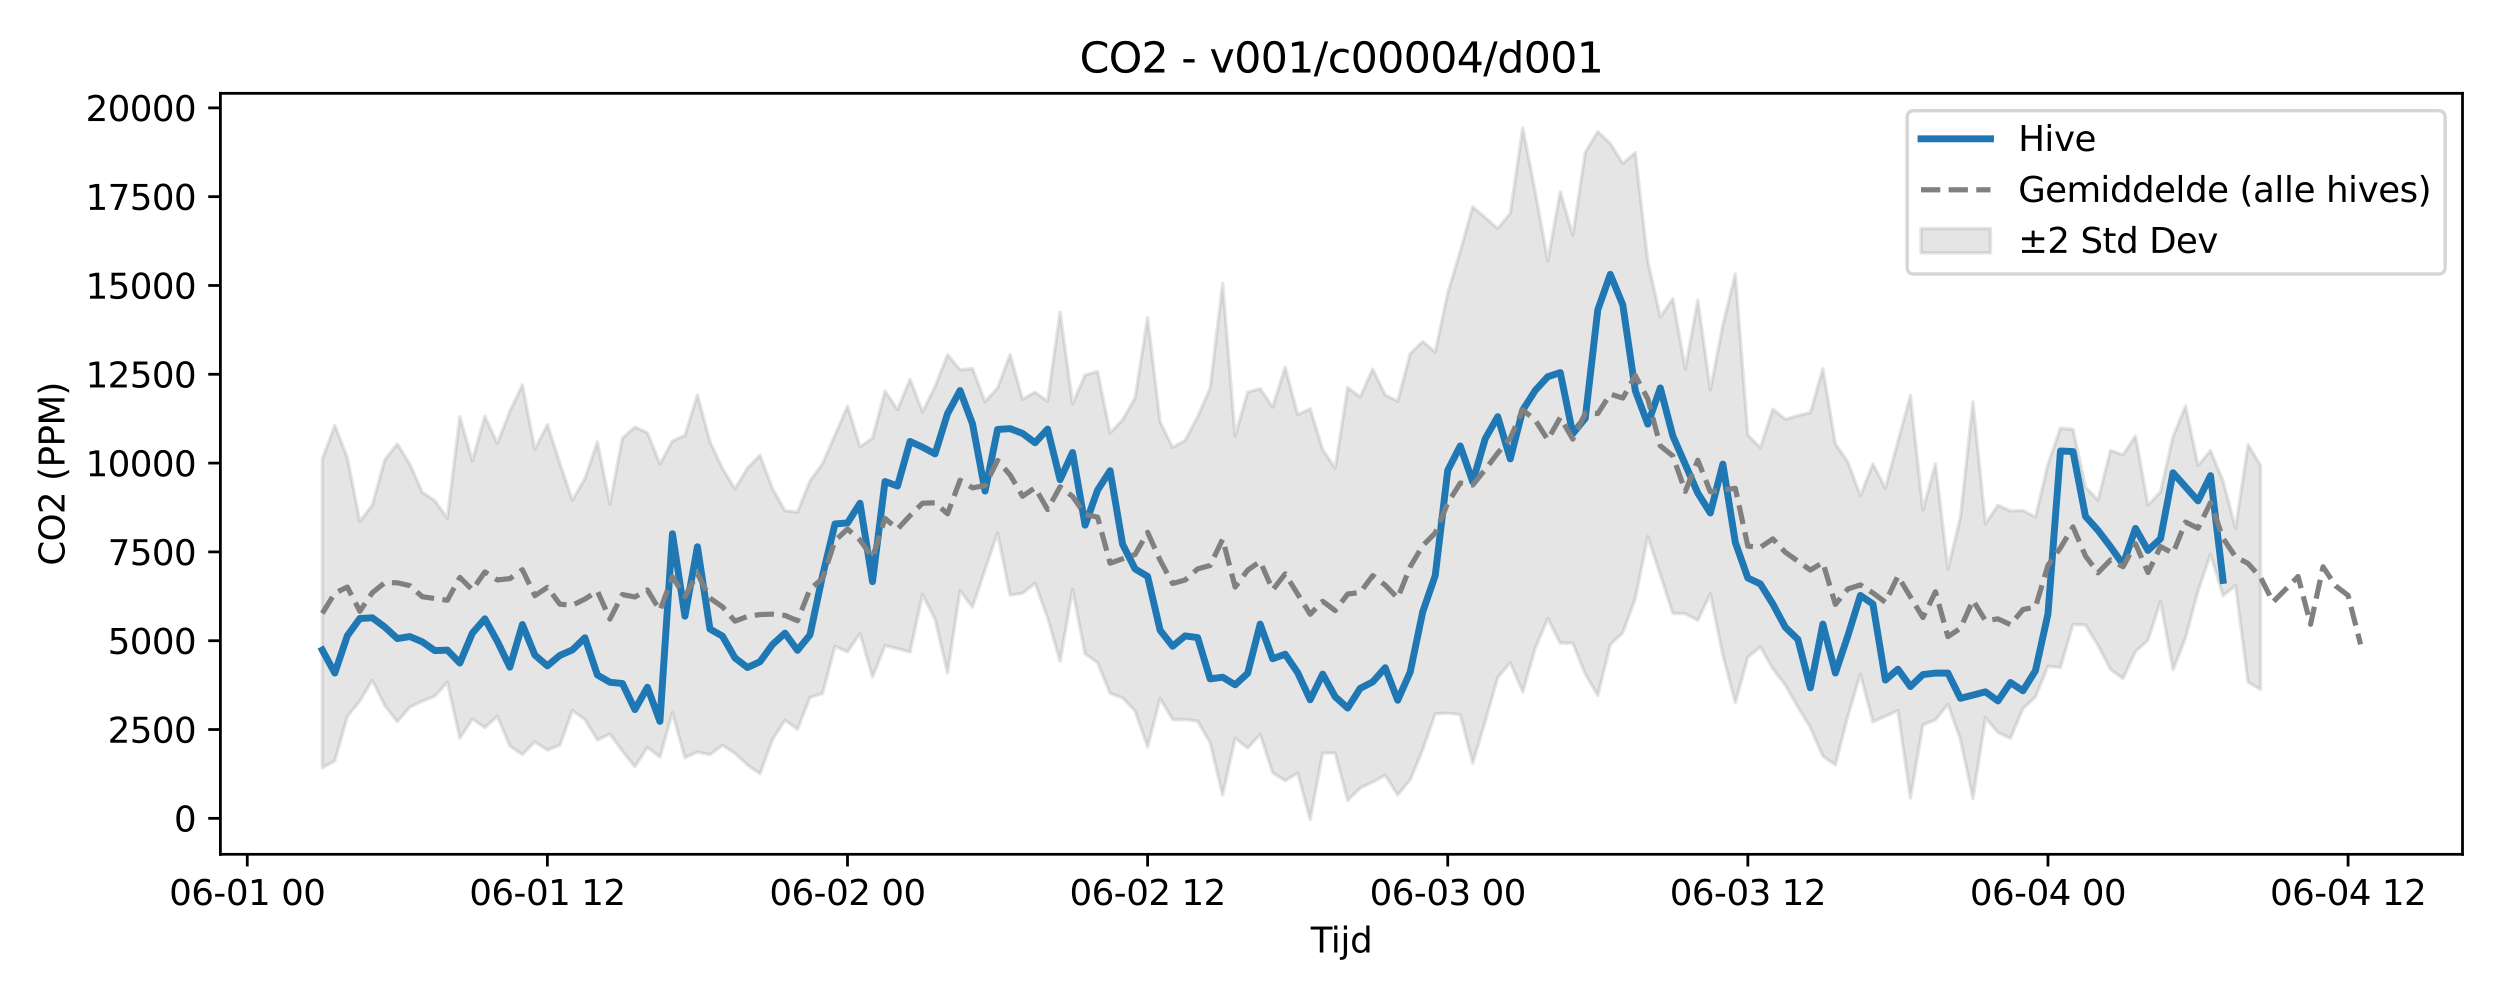 <?xml version="1.0" encoding="utf-8" standalone="no"?>
<!DOCTYPE svg PUBLIC "-//W3C//DTD SVG 1.1//EN"
  "http://www.w3.org/Graphics/SVG/1.1/DTD/svg11.dtd">
<svg xmlns:xlink="http://www.w3.org/1999/xlink" width="720pt" height="288pt" viewBox="0 0 720 288" xmlns="http://www.w3.org/2000/svg" version="1.1">
 <defs>
  <style type="text/css">*{stroke-linejoin: round; stroke-linecap: butt}</style>
 </defs>
 <g id="figure_1">
  <g id="patch_1">
   <path d="M 0 288 
L 720 288 
L 720 0 
L 0 0 
z
" style="fill: #ffffff"/>
  </g>
  <g id="axes_1">
   <g id="patch_2">
    <path d="M 63.47 246.04 
L 709.2 246.04 
L 709.2 26.88 
L 63.47 26.88 
z
" style="fill: #ffffff"/>
   </g>
   <g id="FillBetweenPolyCollection_1">
    <defs>
     <path id="medcbe262fe" d="M 92.821 -155.799 
L 92.821 -66.893 
L 96.423 -68.855 
L 100.024 -81.628 
L 103.626 -86.12 
L 107.227 -92.057 
L 110.828 -84.802 
L 114.43 -80.15 
L 118.031 -84.357 
L 121.633 -86.071 
L 125.234 -87.523 
L 128.835 -91.508 
L 132.437 -75.429 
L 136.038 -80.928 
L 139.639 -78.471 
L 143.241 -81.678 
L 146.842 -73.142 
L 150.444 -70.719 
L 154.045 -74.332 
L 157.646 -71.975 
L 161.248 -73.435 
L 164.849 -83.427 
L 168.451 -80.747 
L 172.052 -74.902 
L 175.653 -76.586 
L 179.255 -71.693 
L 182.856 -67.148 
L 186.458 -72.791 
L 190.059 -69.965 
L 193.66 -82.774 
L 197.262 -69.795 
L 200.863 -71.397 
L 204.465 -70.68 
L 208.066 -73.363 
L 211.667 -71.029 
L 215.269 -67.706 
L 218.87 -65.147 
L 222.472 -74.966 
L 226.073 -80.617 
L 229.674 -77.968 
L 233.276 -87.15 
L 236.877 -88.252 
L 240.479 -101.834 
L 244.08 -100.257 
L 247.681 -105.578 
L 251.283 -93.008 
L 254.884 -102.047 
L 258.486 -101.211 
L 262.087 -100.236 
L 265.688 -116.774 
L 269.29 -109.688 
L 272.891 -94.23 
L 276.492 -117.886 
L 280.094 -113.158 
L 283.695 -123.954 
L 287.297 -134.523 
L 290.898 -116.588 
L 294.499 -117.158 
L 298.101 -120.013 
L 301.702 -110.102 
L 305.304 -97.567 
L 308.905 -118.265 
L 312.506 -99.675 
L 316.108 -97.133 
L 319.709 -88.314 
L 323.311 -87.012 
L 326.912 -83.213 
L 330.513 -72.883 
L 334.115 -86.874 
L 337.716 -80.772 
L 341.318 -80.747 
L 344.919 -80.342 
L 348.52 -74.076 
L 352.122 -59.028 
L 355.723 -75.405 
L 359.325 -72.541 
L 362.926 -76.539 
L 366.527 -65.428 
L 370.129 -63.16 
L 373.73 -65.345 
L 377.332 -51.922 
L 380.933 -71.128 
L 384.534 -71.117 
L 388.136 -57.455 
L 391.737 -61.055 
L 395.338 -62.745 
L 398.94 -64.737 
L 402.541 -59.037 
L 406.143 -63.426 
L 409.744 -72.067 
L 413.345 -82.403 
L 416.947 -82.618 
L 420.548 -82.153 
L 424.15 -68.209 
L 427.751 -80.244 
L 431.352 -92.896 
L 434.954 -97.152 
L 438.555 -88.748 
L 442.157 -101.334 
L 445.758 -109.847 
L 449.359 -102.78 
L 452.961 -102.758 
L 456.562 -93.853 
L 460.164 -87.694 
L 463.765 -102.353 
L 467.366 -105.808 
L 470.968 -115.62 
L 474.569 -133.458 
L 478.171 -122.473 
L 481.772 -111.38 
L 485.373 -111.251 
L 488.975 -109.346 
L 492.576 -116.989 
L 496.178 -99.314 
L 499.779 -85.659 
L 503.38 -98.775 
L 506.982 -101.677 
L 510.583 -95.427 
L 514.184 -90.651 
L 517.786 -84.391 
L 521.387 -78.47 
L 524.989 -70.212 
L 528.59 -67.707 
L 532.191 -81.826 
L 535.793 -93.867 
L 539.394 -80.093 
L 542.996 -81.715 
L 546.597 -83.335 
L 550.198 -58.168 
L 553.8 -79.198 
L 557.401 -80.708 
L 561.003 -85.168 
L 564.604 -75.058 
L 568.205 -58.022 
L 571.807 -81.299 
L 575.408 -77.036 
L 579.01 -75.376 
L 582.611 -83.924 
L 586.212 -87.275 
L 589.814 -96.122 
L 593.415 -95.77 
L 597.017 -108.165 
L 600.618 -108.031 
L 604.219 -102.14 
L 607.821 -95.224 
L 611.422 -92.574 
L 615.024 -100.34 
L 618.625 -103.677 
L 622.226 -114.842 
L 625.828 -95.103 
L 629.429 -104.263 
L 633.031 -117.78 
L 636.632 -128.333 
L 640.233 -116.449 
L 643.835 -119.374 
L 647.436 -91.532 
L 651.037 -89.485 
L 651.037 -153.953 
L 651.037 -153.953 
L 647.436 -159.94 
L 643.835 -135.902 
L 640.233 -149.49 
L 636.632 -158.218 
L 633.031 -153.951 
L 629.429 -171.03 
L 625.828 -162.222 
L 622.226 -146.349 
L 618.625 -142.56 
L 615.024 -162.431 
L 611.422 -156.989 
L 607.821 -158.252 
L 604.219 -143.925 
L 600.618 -147.751 
L 597.017 -164.363 
L 593.415 -164.685 
L 589.814 -154.299 
L 586.212 -139.07 
L 582.611 -140.981 
L 579.01 -140.847 
L 575.408 -142.489 
L 571.807 -137.21 
L 568.205 -172.231 
L 564.604 -139.038 
L 561.003 -124.137 
L 557.401 -154.407 
L 553.8 -141.091 
L 550.198 -174.089 
L 546.597 -160.823 
L 542.996 -147.425 
L 539.394 -154.394 
L 535.793 -145.205 
L 532.191 -154.927 
L 528.59 -160.161 
L 524.989 -181.798 
L 521.387 -169.161 
L 517.786 -168.302 
L 514.184 -167.244 
L 510.583 -170.182 
L 506.982 -159.071 
L 503.38 -162.669 
L 499.779 -209.066 
L 496.178 -194.357 
L 492.576 -175.751 
L 488.975 -201.558 
L 485.373 -181.722 
L 481.772 -201.997 
L 478.171 -196.712 
L 474.569 -212.756 
L 470.968 -244.054 
L 467.366 -240.908 
L 463.765 -246.646 
L 460.164 -250.106 
L 456.562 -244.151 
L 452.961 -220.302 
L 449.359 -232.76 
L 445.758 -212.872 
L 442.157 -232.686 
L 438.555 -251.158 
L 434.954 -226.536 
L 431.352 -222.183 
L 427.751 -225.323 
L 424.15 -228.429 
L 420.548 -215.618 
L 416.947 -203.591 
L 413.345 -186.586 
L 409.744 -189.642 
L 406.143 -186.147 
L 402.541 -172.445 
L 398.94 -174.217 
L 395.338 -181.702 
L 391.737 -173.677 
L 388.136 -176.391 
L 384.534 -153.179 
L 380.933 -158.526 
L 377.332 -170.269 
L 373.73 -168.569 
L 370.129 -182.279 
L 366.527 -170.776 
L 362.926 -176.071 
L 359.325 -175.058 
L 355.723 -162.447 
L 352.122 -206.391 
L 348.52 -176.218 
L 344.919 -167.98 
L 341.318 -161.168 
L 337.716 -159.151 
L 334.115 -166.44 
L 330.513 -196.514 
L 326.912 -173.44 
L 323.311 -167.089 
L 319.709 -163.283 
L 316.108 -180.995 
L 312.506 -180.016 
L 308.905 -171.759 
L 305.304 -198.045 
L 301.702 -172.416 
L 298.101 -175.065 
L 294.499 -173.004 
L 290.898 -185.886 
L 287.297 -176.278 
L 283.695 -172.33 
L 280.094 -181.848 
L 276.492 -181.511 
L 272.891 -185.818 
L 269.29 -176.689 
L 265.688 -169.393 
L 262.087 -178.76 
L 258.486 -170.03 
L 254.884 -175.371 
L 251.283 -161.833 
L 247.681 -159.341 
L 244.08 -171.034 
L 240.479 -162.691 
L 236.877 -154.461 
L 233.276 -149.505 
L 229.674 -140.492 
L 226.073 -140.922 
L 222.472 -147.29 
L 218.87 -156.882 
L 215.269 -153.195 
L 211.667 -147.209 
L 208.066 -153.119 
L 204.465 -160.793 
L 200.863 -174.234 
L 197.262 -162.597 
L 193.66 -160.969 
L 190.059 -154.393 
L 186.458 -163.375 
L 182.856 -165.004 
L 179.255 -161.834 
L 175.653 -142.823 
L 172.052 -160.672 
L 168.451 -150.177 
L 164.849 -143.923 
L 161.248 -154.548 
L 157.646 -165.699 
L 154.045 -158.565 
L 150.444 -177.156 
L 146.842 -169.575 
L 143.241 -160.276 
L 139.639 -168.1 
L 136.038 -155.288 
L 132.437 -167.976 
L 128.835 -138.769 
L 125.234 -143.811 
L 121.633 -146.198 
L 118.031 -154.31 
L 114.43 -160.162 
L 110.828 -155.606 
L 107.227 -142.534 
L 103.626 -137.807 
L 100.024 -156.24 
L 96.423 -165.483 
L 92.821 -155.799 
z
" style="stroke: #808080; stroke-opacity: 0.2"/>
    </defs>
    <g clip-path="url(#p28d1581276)">
     <use xlink:href="#medcbe262fe" x="0" y="288" style="fill: #808080; fill-opacity: 0.2; stroke: #808080; stroke-opacity: 0.2"/>
    </g>
   </g>
   <g id="matplotlib.axis_1">
    <g id="xtick_1">
     <g id="line2d_1">
      <defs>
       <path id="m3b0d3c146e" d="M 0 0 
L 0 3.5 
" style="stroke: #000000; stroke-width: 0.8"/>
      </defs>
      <g>
       <use xlink:href="#m3b0d3c146e" x="71.213" y="246.04" style="stroke: #000000; stroke-width: 0.8"/>
      </g>
     </g>
     <g id="text_1">
      <!-- 06-01 00 -->
      <g transform="translate(48.733 260.638) scale(0.1 -0.1)">
       <defs>
        <path id="DejaVuSans-30" d="M 2034 4250 
Q 1547 4250 1301 3770 
Q 1056 3291 1056 2328 
Q 1056 1369 1301 889 
Q 1547 409 2034 409 
Q 2525 409 2770 889 
Q 3016 1369 3016 2328 
Q 3016 3291 2770 3770 
Q 2525 4250 2034 4250 
z
M 2034 4750 
Q 2819 4750 3233 4129 
Q 3647 3509 3647 2328 
Q 3647 1150 3233 529 
Q 2819 -91 2034 -91 
Q 1250 -91 836 529 
Q 422 1150 422 2328 
Q 422 3509 836 4129 
Q 1250 4750 2034 4750 
z
" transform="scale(0.016)"/>
        <path id="DejaVuSans-36" d="M 2113 2584 
Q 1688 2584 1439 2293 
Q 1191 2003 1191 1497 
Q 1191 994 1439 701 
Q 1688 409 2113 409 
Q 2538 409 2786 701 
Q 3034 994 3034 1497 
Q 3034 2003 2786 2293 
Q 2538 2584 2113 2584 
z
M 3366 4563 
L 3366 3988 
Q 3128 4100 2886 4159 
Q 2644 4219 2406 4219 
Q 1781 4219 1451 3797 
Q 1122 3375 1075 2522 
Q 1259 2794 1537 2939 
Q 1816 3084 2150 3084 
Q 2853 3084 3261 2657 
Q 3669 2231 3669 1497 
Q 3669 778 3244 343 
Q 2819 -91 2113 -91 
Q 1303 -91 875 529 
Q 447 1150 447 2328 
Q 447 3434 972 4092 
Q 1497 4750 2381 4750 
Q 2619 4750 2861 4703 
Q 3103 4656 3366 4563 
z
" transform="scale(0.016)"/>
        <path id="DejaVuSans-2d" d="M 313 2009 
L 1997 2009 
L 1997 1497 
L 313 1497 
L 313 2009 
z
" transform="scale(0.016)"/>
        <path id="DejaVuSans-31" d="M 794 531 
L 1825 531 
L 1825 4091 
L 703 3866 
L 703 4441 
L 1819 4666 
L 2450 4666 
L 2450 531 
L 3481 531 
L 3481 0 
L 794 0 
L 794 531 
z
" transform="scale(0.016)"/>
        <path id="DejaVuSans-20" transform="scale(0.016)"/>
       </defs>
       <use xlink:href="#DejaVuSans-30"/>
       <use xlink:href="#DejaVuSans-36" transform="translate(63.623 0)"/>
       <use xlink:href="#DejaVuSans-2d" transform="translate(127.246 0)"/>
       <use xlink:href="#DejaVuSans-30" transform="translate(163.33 0)"/>
       <use xlink:href="#DejaVuSans-31" transform="translate(226.953 0)"/>
       <use xlink:href="#DejaVuSans-20" transform="translate(290.576 0)"/>
       <use xlink:href="#DejaVuSans-30" transform="translate(322.363 0)"/>
       <use xlink:href="#DejaVuSans-30" transform="translate(385.986 0)"/>
      </g>
     </g>
    </g>
    <g id="xtick_2">
     <g id="line2d_2">
      <g>
       <use xlink:href="#m3b0d3c146e" x="157.646" y="246.04" style="stroke: #000000; stroke-width: 0.8"/>
      </g>
     </g>
     <g id="text_2">
      <!-- 06-01 12 -->
      <g transform="translate(135.166 260.638) scale(0.1 -0.1)">
       <defs>
        <path id="DejaVuSans-32" d="M 1228 531 
L 3431 531 
L 3431 0 
L 469 0 
L 469 531 
Q 828 903 1448 1529 
Q 2069 2156 2228 2338 
Q 2531 2678 2651 2914 
Q 2772 3150 2772 3378 
Q 2772 3750 2511 3984 
Q 2250 4219 1831 4219 
Q 1534 4219 1204 4116 
Q 875 4013 500 3803 
L 500 4441 
Q 881 4594 1212 4672 
Q 1544 4750 1819 4750 
Q 2544 4750 2975 4387 
Q 3406 4025 3406 3419 
Q 3406 3131 3298 2873 
Q 3191 2616 2906 2266 
Q 2828 2175 2409 1742 
Q 1991 1309 1228 531 
z
" transform="scale(0.016)"/>
       </defs>
       <use xlink:href="#DejaVuSans-30"/>
       <use xlink:href="#DejaVuSans-36" transform="translate(63.623 0)"/>
       <use xlink:href="#DejaVuSans-2d" transform="translate(127.246 0)"/>
       <use xlink:href="#DejaVuSans-30" transform="translate(163.33 0)"/>
       <use xlink:href="#DejaVuSans-31" transform="translate(226.953 0)"/>
       <use xlink:href="#DejaVuSans-20" transform="translate(290.576 0)"/>
       <use xlink:href="#DejaVuSans-31" transform="translate(322.363 0)"/>
       <use xlink:href="#DejaVuSans-32" transform="translate(385.986 0)"/>
      </g>
     </g>
    </g>
    <g id="xtick_3">
     <g id="line2d_3">
      <g>
       <use xlink:href="#m3b0d3c146e" x="244.08" y="246.04" style="stroke: #000000; stroke-width: 0.8"/>
      </g>
     </g>
     <g id="text_3">
      <!-- 06-02 00 -->
      <g transform="translate(221.599 260.638) scale(0.1 -0.1)">
       <use xlink:href="#DejaVuSans-30"/>
       <use xlink:href="#DejaVuSans-36" transform="translate(63.623 0)"/>
       <use xlink:href="#DejaVuSans-2d" transform="translate(127.246 0)"/>
       <use xlink:href="#DejaVuSans-30" transform="translate(163.33 0)"/>
       <use xlink:href="#DejaVuSans-32" transform="translate(226.953 0)"/>
       <use xlink:href="#DejaVuSans-20" transform="translate(290.576 0)"/>
       <use xlink:href="#DejaVuSans-30" transform="translate(322.363 0)"/>
       <use xlink:href="#DejaVuSans-30" transform="translate(385.986 0)"/>
      </g>
     </g>
    </g>
    <g id="xtick_4">
     <g id="line2d_4">
      <g>
       <use xlink:href="#m3b0d3c146e" x="330.513" y="246.04" style="stroke: #000000; stroke-width: 0.8"/>
      </g>
     </g>
     <g id="text_4">
      <!-- 06-02 12 -->
      <g transform="translate(308.033 260.638) scale(0.1 -0.1)">
       <use xlink:href="#DejaVuSans-30"/>
       <use xlink:href="#DejaVuSans-36" transform="translate(63.623 0)"/>
       <use xlink:href="#DejaVuSans-2d" transform="translate(127.246 0)"/>
       <use xlink:href="#DejaVuSans-30" transform="translate(163.33 0)"/>
       <use xlink:href="#DejaVuSans-32" transform="translate(226.953 0)"/>
       <use xlink:href="#DejaVuSans-20" transform="translate(290.576 0)"/>
       <use xlink:href="#DejaVuSans-31" transform="translate(322.363 0)"/>
       <use xlink:href="#DejaVuSans-32" transform="translate(385.986 0)"/>
      </g>
     </g>
    </g>
    <g id="xtick_5">
     <g id="line2d_5">
      <g>
       <use xlink:href="#m3b0d3c146e" x="416.947" y="246.04" style="stroke: #000000; stroke-width: 0.8"/>
      </g>
     </g>
     <g id="text_5">
      <!-- 06-03 00 -->
      <g transform="translate(394.466 260.638) scale(0.1 -0.1)">
       <defs>
        <path id="DejaVuSans-33" d="M 2597 2516 
Q 3050 2419 3304 2112 
Q 3559 1806 3559 1356 
Q 3559 666 3084 287 
Q 2609 -91 1734 -91 
Q 1441 -91 1130 -33 
Q 819 25 488 141 
L 488 750 
Q 750 597 1062 519 
Q 1375 441 1716 441 
Q 2309 441 2620 675 
Q 2931 909 2931 1356 
Q 2931 1769 2642 2001 
Q 2353 2234 1838 2234 
L 1294 2234 
L 1294 2753 
L 1863 2753 
Q 2328 2753 2575 2939 
Q 2822 3125 2822 3475 
Q 2822 3834 2567 4026 
Q 2313 4219 1838 4219 
Q 1578 4219 1281 4162 
Q 984 4106 628 3988 
L 628 4550 
Q 988 4650 1302 4700 
Q 1616 4750 1894 4750 
Q 2613 4750 3031 4423 
Q 3450 4097 3450 3541 
Q 3450 3153 3228 2886 
Q 3006 2619 2597 2516 
z
" transform="scale(0.016)"/>
       </defs>
       <use xlink:href="#DejaVuSans-30"/>
       <use xlink:href="#DejaVuSans-36" transform="translate(63.623 0)"/>
       <use xlink:href="#DejaVuSans-2d" transform="translate(127.246 0)"/>
       <use xlink:href="#DejaVuSans-30" transform="translate(163.33 0)"/>
       <use xlink:href="#DejaVuSans-33" transform="translate(226.953 0)"/>
       <use xlink:href="#DejaVuSans-20" transform="translate(290.576 0)"/>
       <use xlink:href="#DejaVuSans-30" transform="translate(322.363 0)"/>
       <use xlink:href="#DejaVuSans-30" transform="translate(385.986 0)"/>
      </g>
     </g>
    </g>
    <g id="xtick_6">
     <g id="line2d_6">
      <g>
       <use xlink:href="#m3b0d3c146e" x="503.38" y="246.04" style="stroke: #000000; stroke-width: 0.8"/>
      </g>
     </g>
     <g id="text_6">
      <!-- 06-03 12 -->
      <g transform="translate(480.9 260.638) scale(0.1 -0.1)">
       <use xlink:href="#DejaVuSans-30"/>
       <use xlink:href="#DejaVuSans-36" transform="translate(63.623 0)"/>
       <use xlink:href="#DejaVuSans-2d" transform="translate(127.246 0)"/>
       <use xlink:href="#DejaVuSans-30" transform="translate(163.33 0)"/>
       <use xlink:href="#DejaVuSans-33" transform="translate(226.953 0)"/>
       <use xlink:href="#DejaVuSans-20" transform="translate(290.576 0)"/>
       <use xlink:href="#DejaVuSans-31" transform="translate(322.363 0)"/>
       <use xlink:href="#DejaVuSans-32" transform="translate(385.986 0)"/>
      </g>
     </g>
    </g>
    <g id="xtick_7">
     <g id="line2d_7">
      <g>
       <use xlink:href="#m3b0d3c146e" x="589.814" y="246.04" style="stroke: #000000; stroke-width: 0.8"/>
      </g>
     </g>
     <g id="text_7">
      <!-- 06-04 00 -->
      <g transform="translate(567.333 260.638) scale(0.1 -0.1)">
       <defs>
        <path id="DejaVuSans-34" d="M 2419 4116 
L 825 1625 
L 2419 1625 
L 2419 4116 
z
M 2253 4666 
L 3047 4666 
L 3047 1625 
L 3713 1625 
L 3713 1100 
L 3047 1100 
L 3047 0 
L 2419 0 
L 2419 1100 
L 313 1100 
L 313 1709 
L 2253 4666 
z
" transform="scale(0.016)"/>
       </defs>
       <use xlink:href="#DejaVuSans-30"/>
       <use xlink:href="#DejaVuSans-36" transform="translate(63.623 0)"/>
       <use xlink:href="#DejaVuSans-2d" transform="translate(127.246 0)"/>
       <use xlink:href="#DejaVuSans-30" transform="translate(163.33 0)"/>
       <use xlink:href="#DejaVuSans-34" transform="translate(226.953 0)"/>
       <use xlink:href="#DejaVuSans-20" transform="translate(290.576 0)"/>
       <use xlink:href="#DejaVuSans-30" transform="translate(322.363 0)"/>
       <use xlink:href="#DejaVuSans-30" transform="translate(385.986 0)"/>
      </g>
     </g>
    </g>
    <g id="xtick_8">
     <g id="line2d_8">
      <g>
       <use xlink:href="#m3b0d3c146e" x="676.247" y="246.04" style="stroke: #000000; stroke-width: 0.8"/>
      </g>
     </g>
     <g id="text_8">
      <!-- 06-04 12 -->
      <g transform="translate(653.767 260.638) scale(0.1 -0.1)">
       <use xlink:href="#DejaVuSans-30"/>
       <use xlink:href="#DejaVuSans-36" transform="translate(63.623 0)"/>
       <use xlink:href="#DejaVuSans-2d" transform="translate(127.246 0)"/>
       <use xlink:href="#DejaVuSans-30" transform="translate(163.33 0)"/>
       <use xlink:href="#DejaVuSans-34" transform="translate(226.953 0)"/>
       <use xlink:href="#DejaVuSans-20" transform="translate(290.576 0)"/>
       <use xlink:href="#DejaVuSans-31" transform="translate(322.363 0)"/>
       <use xlink:href="#DejaVuSans-32" transform="translate(385.986 0)"/>
      </g>
     </g>
    </g>
    <g id="text_9">
     <!-- Tijd -->
     <g transform="translate(377.485 274.317) scale(0.1 -0.1)">
      <defs>
       <path id="DejaVuSans-54" d="M -19 4666 
L 3928 4666 
L 3928 4134 
L 2272 4134 
L 2272 0 
L 1638 0 
L 1638 4134 
L -19 4134 
L -19 4666 
z
" transform="scale(0.016)"/>
       <path id="DejaVuSans-69" d="M 603 3500 
L 1178 3500 
L 1178 0 
L 603 0 
L 603 3500 
z
M 603 4863 
L 1178 4863 
L 1178 4134 
L 603 4134 
L 603 4863 
z
" transform="scale(0.016)"/>
       <path id="DejaVuSans-6a" d="M 603 3500 
L 1178 3500 
L 1178 -63 
Q 1178 -731 923 -1031 
Q 669 -1331 103 -1331 
L -116 -1331 
L -116 -844 
L 38 -844 
Q 366 -844 484 -692 
Q 603 -541 603 -63 
L 603 3500 
z
M 603 4863 
L 1178 4863 
L 1178 4134 
L 603 4134 
L 603 4863 
z
" transform="scale(0.016)"/>
       <path id="DejaVuSans-64" d="M 2906 2969 
L 2906 4863 
L 3481 4863 
L 3481 0 
L 2906 0 
L 2906 525 
Q 2725 213 2448 61 
Q 2172 -91 1784 -91 
Q 1150 -91 751 415 
Q 353 922 353 1747 
Q 353 2572 751 3078 
Q 1150 3584 1784 3584 
Q 2172 3584 2448 3432 
Q 2725 3281 2906 2969 
z
M 947 1747 
Q 947 1113 1208 752 
Q 1469 391 1925 391 
Q 2381 391 2643 752 
Q 2906 1113 2906 1747 
Q 2906 2381 2643 2742 
Q 2381 3103 1925 3103 
Q 1469 3103 1208 2742 
Q 947 2381 947 1747 
z
" transform="scale(0.016)"/>
      </defs>
      <use xlink:href="#DejaVuSans-54"/>
      <use xlink:href="#DejaVuSans-69" transform="translate(57.959 0)"/>
      <use xlink:href="#DejaVuSans-6a" transform="translate(85.742 0)"/>
      <use xlink:href="#DejaVuSans-64" transform="translate(113.525 0)"/>
     </g>
    </g>
   </g>
   <g id="matplotlib.axis_2">
    <g id="ytick_1">
     <g id="line2d_9">
      <defs>
       <path id="m569f922e38" d="M 0 0 
L -3.5 0 
" style="stroke: #000000; stroke-width: 0.8"/>
      </defs>
      <g>
       <use xlink:href="#m569f922e38" x="63.47" y="235.682" style="stroke: #000000; stroke-width: 0.8"/>
      </g>
     </g>
     <g id="text_10">
      <!-- 0 -->
      <g transform="translate(50.108 239.481) scale(0.1 -0.1)">
       <use xlink:href="#DejaVuSans-30"/>
      </g>
     </g>
    </g>
    <g id="ytick_2">
     <g id="line2d_10">
      <g>
       <use xlink:href="#m569f922e38" x="63.47" y="210.104" style="stroke: #000000; stroke-width: 0.8"/>
      </g>
     </g>
     <g id="text_11">
      <!-- 2500 -->
      <g transform="translate(31.02 213.903) scale(0.1 -0.1)">
       <defs>
        <path id="DejaVuSans-35" d="M 691 4666 
L 3169 4666 
L 3169 4134 
L 1269 4134 
L 1269 2991 
Q 1406 3038 1543 3061 
Q 1681 3084 1819 3084 
Q 2600 3084 3056 2656 
Q 3513 2228 3513 1497 
Q 3513 744 3044 326 
Q 2575 -91 1722 -91 
Q 1428 -91 1123 -41 
Q 819 9 494 109 
L 494 744 
Q 775 591 1075 516 
Q 1375 441 1709 441 
Q 2250 441 2565 725 
Q 2881 1009 2881 1497 
Q 2881 1984 2565 2268 
Q 2250 2553 1709 2553 
Q 1456 2553 1204 2497 
Q 953 2441 691 2322 
L 691 4666 
z
" transform="scale(0.016)"/>
       </defs>
       <use xlink:href="#DejaVuSans-32"/>
       <use xlink:href="#DejaVuSans-35" transform="translate(63.623 0)"/>
       <use xlink:href="#DejaVuSans-30" transform="translate(127.246 0)"/>
       <use xlink:href="#DejaVuSans-30" transform="translate(190.869 0)"/>
      </g>
     </g>
    </g>
    <g id="ytick_3">
     <g id="line2d_11">
      <g>
       <use xlink:href="#m569f922e38" x="63.47" y="184.527" style="stroke: #000000; stroke-width: 0.8"/>
      </g>
     </g>
     <g id="text_12">
      <!-- 5000 -->
      <g transform="translate(31.02 188.326) scale(0.1 -0.1)">
       <use xlink:href="#DejaVuSans-35"/>
       <use xlink:href="#DejaVuSans-30" transform="translate(63.623 0)"/>
       <use xlink:href="#DejaVuSans-30" transform="translate(127.246 0)"/>
       <use xlink:href="#DejaVuSans-30" transform="translate(190.869 0)"/>
      </g>
     </g>
    </g>
    <g id="ytick_4">
     <g id="line2d_12">
      <g>
       <use xlink:href="#m569f922e38" x="63.47" y="158.949" style="stroke: #000000; stroke-width: 0.8"/>
      </g>
     </g>
     <g id="text_13">
      <!-- 7500 -->
      <g transform="translate(31.02 162.749) scale(0.1 -0.1)">
       <defs>
        <path id="DejaVuSans-37" d="M 525 4666 
L 3525 4666 
L 3525 4397 
L 1831 0 
L 1172 0 
L 2766 4134 
L 525 4134 
L 525 4666 
z
" transform="scale(0.016)"/>
       </defs>
       <use xlink:href="#DejaVuSans-37"/>
       <use xlink:href="#DejaVuSans-35" transform="translate(63.623 0)"/>
       <use xlink:href="#DejaVuSans-30" transform="translate(127.246 0)"/>
       <use xlink:href="#DejaVuSans-30" transform="translate(190.869 0)"/>
      </g>
     </g>
    </g>
    <g id="ytick_5">
     <g id="line2d_13">
      <g>
       <use xlink:href="#m569f922e38" x="63.47" y="133.372" style="stroke: #000000; stroke-width: 0.8"/>
      </g>
     </g>
     <g id="text_14">
      <!-- 10000 -->
      <g transform="translate(24.657 137.171) scale(0.1 -0.1)">
       <use xlink:href="#DejaVuSans-31"/>
       <use xlink:href="#DejaVuSans-30" transform="translate(63.623 0)"/>
       <use xlink:href="#DejaVuSans-30" transform="translate(127.246 0)"/>
       <use xlink:href="#DejaVuSans-30" transform="translate(190.869 0)"/>
       <use xlink:href="#DejaVuSans-30" transform="translate(254.492 0)"/>
      </g>
     </g>
    </g>
    <g id="ytick_6">
     <g id="line2d_14">
      <g>
       <use xlink:href="#m569f922e38" x="63.47" y="107.795" style="stroke: #000000; stroke-width: 0.8"/>
      </g>
     </g>
     <g id="text_15">
      <!-- 12500 -->
      <g transform="translate(24.657 111.594) scale(0.1 -0.1)">
       <use xlink:href="#DejaVuSans-31"/>
       <use xlink:href="#DejaVuSans-32" transform="translate(63.623 0)"/>
       <use xlink:href="#DejaVuSans-35" transform="translate(127.246 0)"/>
       <use xlink:href="#DejaVuSans-30" transform="translate(190.869 0)"/>
       <use xlink:href="#DejaVuSans-30" transform="translate(254.492 0)"/>
      </g>
     </g>
    </g>
    <g id="ytick_7">
     <g id="line2d_15">
      <g>
       <use xlink:href="#m569f922e38" x="63.47" y="82.217" style="stroke: #000000; stroke-width: 0.8"/>
      </g>
     </g>
     <g id="text_16">
      <!-- 15000 -->
      <g transform="translate(24.657 86.016) scale(0.1 -0.1)">
       <use xlink:href="#DejaVuSans-31"/>
       <use xlink:href="#DejaVuSans-35" transform="translate(63.623 0)"/>
       <use xlink:href="#DejaVuSans-30" transform="translate(127.246 0)"/>
       <use xlink:href="#DejaVuSans-30" transform="translate(190.869 0)"/>
       <use xlink:href="#DejaVuSans-30" transform="translate(254.492 0)"/>
      </g>
     </g>
    </g>
    <g id="ytick_8">
     <g id="line2d_16">
      <g>
       <use xlink:href="#m569f922e38" x="63.47" y="56.64" style="stroke: #000000; stroke-width: 0.8"/>
      </g>
     </g>
     <g id="text_17">
      <!-- 17500 -->
      <g transform="translate(24.657 60.439) scale(0.1 -0.1)">
       <use xlink:href="#DejaVuSans-31"/>
       <use xlink:href="#DejaVuSans-37" transform="translate(63.623 0)"/>
       <use xlink:href="#DejaVuSans-35" transform="translate(127.246 0)"/>
       <use xlink:href="#DejaVuSans-30" transform="translate(190.869 0)"/>
       <use xlink:href="#DejaVuSans-30" transform="translate(254.492 0)"/>
      </g>
     </g>
    </g>
    <g id="ytick_9">
     <g id="line2d_17">
      <g>
       <use xlink:href="#m569f922e38" x="63.47" y="31.062" style="stroke: #000000; stroke-width: 0.8"/>
      </g>
     </g>
     <g id="text_18">
      <!-- 20000 -->
      <g transform="translate(24.657 34.862) scale(0.1 -0.1)">
       <use xlink:href="#DejaVuSans-32"/>
       <use xlink:href="#DejaVuSans-30" transform="translate(63.623 0)"/>
       <use xlink:href="#DejaVuSans-30" transform="translate(127.246 0)"/>
       <use xlink:href="#DejaVuSans-30" transform="translate(190.869 0)"/>
       <use xlink:href="#DejaVuSans-30" transform="translate(254.492 0)"/>
      </g>
     </g>
    </g>
    <g id="text_19">
     <!-- CO2 (PPM) -->
     <g transform="translate(18.578 162.903) rotate(-90) scale(0.1 -0.1)">
      <defs>
       <path id="DejaVuSans-43" d="M 4122 4306 
L 4122 3641 
Q 3803 3938 3442 4084 
Q 3081 4231 2675 4231 
Q 1875 4231 1450 3742 
Q 1025 3253 1025 2328 
Q 1025 1406 1450 917 
Q 1875 428 2675 428 
Q 3081 428 3442 575 
Q 3803 722 4122 1019 
L 4122 359 
Q 3791 134 3420 21 
Q 3050 -91 2638 -91 
Q 1578 -91 968 557 
Q 359 1206 359 2328 
Q 359 3453 968 4101 
Q 1578 4750 2638 4750 
Q 3056 4750 3426 4639 
Q 3797 4528 4122 4306 
z
" transform="scale(0.016)"/>
       <path id="DejaVuSans-4f" d="M 2522 4238 
Q 1834 4238 1429 3725 
Q 1025 3213 1025 2328 
Q 1025 1447 1429 934 
Q 1834 422 2522 422 
Q 3209 422 3611 934 
Q 4013 1447 4013 2328 
Q 4013 3213 3611 3725 
Q 3209 4238 2522 4238 
z
M 2522 4750 
Q 3503 4750 4090 4092 
Q 4678 3434 4678 2328 
Q 4678 1225 4090 567 
Q 3503 -91 2522 -91 
Q 1538 -91 948 565 
Q 359 1222 359 2328 
Q 359 3434 948 4092 
Q 1538 4750 2522 4750 
z
" transform="scale(0.016)"/>
       <path id="DejaVuSans-28" d="M 1984 4856 
Q 1566 4138 1362 3434 
Q 1159 2731 1159 2009 
Q 1159 1288 1364 580 
Q 1569 -128 1984 -844 
L 1484 -844 
Q 1016 -109 783 600 
Q 550 1309 550 2009 
Q 550 2706 781 3412 
Q 1013 4119 1484 4856 
L 1984 4856 
z
" transform="scale(0.016)"/>
       <path id="DejaVuSans-50" d="M 1259 4147 
L 1259 2394 
L 2053 2394 
Q 2494 2394 2734 2622 
Q 2975 2850 2975 3272 
Q 2975 3691 2734 3919 
Q 2494 4147 2053 4147 
L 1259 4147 
z
M 628 4666 
L 2053 4666 
Q 2838 4666 3239 4311 
Q 3641 3956 3641 3272 
Q 3641 2581 3239 2228 
Q 2838 1875 2053 1875 
L 1259 1875 
L 1259 0 
L 628 0 
L 628 4666 
z
" transform="scale(0.016)"/>
       <path id="DejaVuSans-4d" d="M 628 4666 
L 1569 4666 
L 2759 1491 
L 3956 4666 
L 4897 4666 
L 4897 0 
L 4281 0 
L 4281 4097 
L 3078 897 
L 2444 897 
L 1241 4097 
L 1241 0 
L 628 0 
L 628 4666 
z
" transform="scale(0.016)"/>
       <path id="DejaVuSans-29" d="M 513 4856 
L 1013 4856 
Q 1481 4119 1714 3412 
Q 1947 2706 1947 2009 
Q 1947 1309 1714 600 
Q 1481 -109 1013 -844 
L 513 -844 
Q 928 -128 1133 580 
Q 1338 1288 1338 2009 
Q 1338 2731 1133 3434 
Q 928 4138 513 4856 
z
" transform="scale(0.016)"/>
      </defs>
      <use xlink:href="#DejaVuSans-43"/>
      <use xlink:href="#DejaVuSans-4f" transform="translate(69.824 0)"/>
      <use xlink:href="#DejaVuSans-32" transform="translate(148.535 0)"/>
      <use xlink:href="#DejaVuSans-20" transform="translate(212.158 0)"/>
      <use xlink:href="#DejaVuSans-28" transform="translate(243.945 0)"/>
      <use xlink:href="#DejaVuSans-50" transform="translate(282.959 0)"/>
      <use xlink:href="#DejaVuSans-50" transform="translate(343.262 0)"/>
      <use xlink:href="#DejaVuSans-4d" transform="translate(403.564 0)"/>
      <use xlink:href="#DejaVuSans-29" transform="translate(489.844 0)"/>
     </g>
    </g>
   </g>
   <g id="line2d_18">
    <path d="M 92.821 187.212 
L 96.423 193.83 
L 100.024 183.105 
L 103.626 178.122 
L 107.227 177.931 
L 110.828 180.595 
L 114.43 183.91 
L 118.031 183.326 
L 121.633 184.861 
L 125.234 187.378 
L 128.835 187.238 
L 132.437 190.955 
L 136.038 182.344 
L 139.639 178.221 
L 143.241 184.701 
L 146.842 192.142 
L 150.444 179.865 
L 154.045 188.667 
L 157.646 191.763 
L 161.248 188.752 
L 164.849 187.18 
L 168.451 183.683 
L 172.052 194.393 
L 175.653 196.494 
L 179.255 196.845 
L 182.856 204.358 
L 186.458 197.94 
L 190.059 207.751 
L 193.66 153.728 
L 197.262 177.454 
L 200.863 157.469 
L 204.465 181.151 
L 208.066 183.197 
L 211.667 189.479 
L 215.269 192.241 
L 218.87 190.584 
L 222.472 185.625 
L 226.073 182.348 
L 229.674 187.293 
L 233.276 182.835 
L 236.877 165.848 
L 240.479 150.894 
L 244.08 150.611 
L 247.681 144.94 
L 251.283 167.513 
L 254.884 138.675 
L 258.486 139.971 
L 262.087 127.145 
L 265.688 128.775 
L 269.29 130.715 
L 272.891 119.124 
L 276.492 112.487 
L 280.094 122.108 
L 283.695 141.417 
L 287.297 123.68 
L 290.898 123.441 
L 294.499 124.822 
L 298.101 127.51 
L 301.702 123.581 
L 305.304 138.146 
L 308.905 130.32 
L 312.506 151.249 
L 316.108 141.154 
L 319.709 135.572 
L 323.311 156.76 
L 326.912 163.874 
L 330.513 166.002 
L 334.115 181.512 
L 337.716 186.106 
L 341.318 183.142 
L 344.919 183.626 
L 348.52 195.518 
L 352.122 195.037 
L 355.723 197.217 
L 359.325 193.915 
L 362.926 179.746 
L 366.527 189.721 
L 370.129 188.418 
L 373.73 193.711 
L 377.332 201.531 
L 380.933 194.151 
L 384.534 200.671 
L 388.136 203.914 
L 391.737 198.247 
L 395.338 196.388 
L 398.94 192.313 
L 402.541 201.67 
L 406.143 193.52 
L 409.744 176.206 
L 413.345 165.773 
L 416.947 135.459 
L 420.548 128.444 
L 424.15 138.771 
L 427.751 126.323 
L 431.352 120.004 
L 434.954 132.161 
L 438.555 118.087 
L 442.157 112.436 
L 445.758 108.49 
L 449.359 107.3 
L 452.961 124.884 
L 456.562 120.454 
L 460.164 89.219 
L 463.765 79.018 
L 467.366 87.803 
L 470.968 112.521 
L 474.569 122.159 
L 478.171 111.733 
L 481.772 125.556 
L 488.975 142.014 
L 492.576 147.729 
L 496.178 133.665 
L 499.779 156.243 
L 503.38 166.459 
L 506.982 168.161 
L 510.583 173.962 
L 514.184 180.673 
L 517.786 184.141 
L 521.387 198.09 
L 524.989 179.746 
L 528.59 193.83 
L 532.191 183.06 
L 535.793 171.493 
L 539.394 173.965 
L 542.996 195.859 
L 546.597 192.722 
L 550.198 197.73 
L 553.8 194.277 
L 557.401 193.851 
L 561.003 193.854 
L 564.604 201.111 
L 571.807 199.249 
L 575.408 201.861 
L 579.01 196.565 
L 582.611 198.929 
L 586.212 193.155 
L 589.814 176.83 
L 593.415 129.89 
L 597.017 130.047 
L 600.618 148.701 
L 604.219 152.732 
L 607.821 157.462 
L 611.422 162.554 
L 615.024 152.187 
L 618.625 158.516 
L 622.226 155.15 
L 625.828 136.158 
L 633.031 144.251 
L 636.632 136.987 
L 640.233 167.15 
L 640.233 167.15 
" clip-path="url(#p28d1581276)" style="fill: none; stroke: #1f77b4; stroke-width: 2; stroke-linecap: square"/>
   </g>
   <g id="line2d_19">
    <path d="M 92.821 176.654 
L 96.423 170.831 
L 100.024 169.066 
L 103.626 176.037 
L 107.227 170.705 
L 110.828 167.796 
L 114.43 167.844 
L 118.031 168.667 
L 121.633 171.865 
L 128.835 172.862 
L 132.437 166.297 
L 136.038 169.892 
L 139.639 164.715 
L 143.241 167.023 
L 146.842 166.641 
L 150.444 164.062 
L 154.045 171.552 
L 157.646 169.163 
L 161.248 174.009 
L 164.849 174.325 
L 168.451 172.538 
L 172.052 170.213 
L 175.653 178.296 
L 179.255 171.236 
L 182.856 171.924 
L 186.458 169.917 
L 190.059 175.821 
L 193.66 166.129 
L 197.262 171.804 
L 200.863 165.184 
L 204.465 172.263 
L 208.066 174.759 
L 211.667 178.881 
L 215.269 177.549 
L 218.87 176.986 
L 222.472 176.872 
L 226.073 177.231 
L 229.674 178.77 
L 233.276 169.672 
L 236.877 166.644 
L 240.479 155.737 
L 244.08 152.355 
L 247.681 155.541 
L 251.283 160.58 
L 254.884 149.291 
L 258.486 152.379 
L 262.087 148.502 
L 265.688 144.916 
L 269.29 144.811 
L 272.891 147.976 
L 276.492 138.301 
L 280.094 140.497 
L 283.695 139.858 
L 287.297 132.6 
L 290.898 136.763 
L 294.499 142.919 
L 298.101 140.461 
L 301.702 146.741 
L 305.304 140.194 
L 308.905 142.988 
L 312.506 148.155 
L 316.108 148.936 
L 319.709 162.202 
L 326.912 159.673 
L 330.513 153.301 
L 334.115 161.343 
L 337.716 168.038 
L 341.318 167.043 
L 344.919 163.839 
L 348.52 162.853 
L 352.122 155.29 
L 355.723 169.074 
L 359.325 164.201 
L 362.926 161.695 
L 366.527 169.898 
L 370.129 165.281 
L 377.332 176.905 
L 380.933 173.173 
L 384.534 175.852 
L 388.136 171.077 
L 391.737 170.634 
L 395.338 165.777 
L 398.94 168.523 
L 402.541 172.259 
L 406.143 163.213 
L 409.744 157.145 
L 413.345 153.506 
L 416.947 144.895 
L 420.548 139.115 
L 424.15 139.681 
L 427.751 135.216 
L 431.352 130.461 
L 434.954 126.156 
L 438.555 118.047 
L 442.157 120.99 
L 445.758 126.64 
L 449.359 120.23 
L 452.961 126.47 
L 456.562 118.998 
L 460.164 119.1 
L 463.765 113.501 
L 467.366 114.642 
L 470.968 108.163 
L 474.569 114.893 
L 478.171 128.408 
L 481.772 131.312 
L 485.373 141.513 
L 488.975 132.548 
L 492.576 141.63 
L 499.779 140.637 
L 503.38 157.278 
L 506.982 157.626 
L 510.583 155.196 
L 514.184 159.053 
L 521.387 164.184 
L 524.989 161.995 
L 528.59 174.066 
L 532.191 169.623 
L 535.793 168.464 
L 539.394 170.757 
L 542.996 173.43 
L 546.597 165.921 
L 553.8 177.855 
L 557.401 170.442 
L 561.003 183.347 
L 564.604 180.952 
L 568.205 172.873 
L 571.807 178.746 
L 575.408 178.238 
L 579.01 179.889 
L 582.611 175.547 
L 586.212 174.828 
L 589.814 162.789 
L 593.415 157.773 
L 597.017 151.736 
L 600.618 160.109 
L 604.219 164.967 
L 607.821 161.262 
L 611.422 163.219 
L 615.024 156.614 
L 618.625 164.882 
L 622.226 157.405 
L 625.828 159.337 
L 629.429 150.353 
L 633.031 152.135 
L 636.632 144.725 
L 640.233 155.031 
L 643.835 160.362 
L 647.436 162.264 
L 651.037 166.281 
L 654.639 173.401 
L 661.842 166.036 
L 665.443 179.79 
L 669.044 163.257 
L 672.646 168.715 
L 676.247 171.475 
L 679.849 185.581 
L 679.849 185.581 
" clip-path="url(#p28d1581276)" style="fill: none; stroke-dasharray: 5.55,2.4; stroke-dashoffset: 0; stroke: #808080; stroke-width: 1.5"/>
   </g>
   <g id="patch_3">
    <path d="M 63.47 246.04 
L 63.47 26.88 
" style="fill: none; stroke: #000000; stroke-width: 0.8; stroke-linejoin: miter; stroke-linecap: square"/>
   </g>
   <g id="patch_4">
    <path d="M 709.2 246.04 
L 709.2 26.88 
" style="fill: none; stroke: #000000; stroke-width: 0.8; stroke-linejoin: miter; stroke-linecap: square"/>
   </g>
   <g id="patch_5">
    <path d="M 63.47 246.04 
L 709.2 246.04 
" style="fill: none; stroke: #000000; stroke-width: 0.8; stroke-linejoin: miter; stroke-linecap: square"/>
   </g>
   <g id="patch_6">
    <path d="M 63.47 26.88 
L 709.2 26.88 
" style="fill: none; stroke: #000000; stroke-width: 0.8; stroke-linejoin: miter; stroke-linecap: square"/>
   </g>
   <g id="text_20">
    <!-- CO2 - v001/c00004/d001 -->
    <g transform="translate(310.932 20.88) scale(0.12 -0.12)">
     <defs>
      <path id="DejaVuSans-76" d="M 191 3500 
L 800 3500 
L 1894 563 
L 2988 3500 
L 3597 3500 
L 2284 0 
L 1503 0 
L 191 3500 
z
" transform="scale(0.016)"/>
      <path id="DejaVuSans-2f" d="M 1625 4666 
L 2156 4666 
L 531 -594 
L 0 -594 
L 1625 4666 
z
" transform="scale(0.016)"/>
      <path id="DejaVuSans-63" d="M 3122 3366 
L 3122 2828 
Q 2878 2963 2633 3030 
Q 2388 3097 2138 3097 
Q 1578 3097 1268 2742 
Q 959 2388 959 1747 
Q 959 1106 1268 751 
Q 1578 397 2138 397 
Q 2388 397 2633 464 
Q 2878 531 3122 666 
L 3122 134 
Q 2881 22 2623 -34 
Q 2366 -91 2075 -91 
Q 1284 -91 818 406 
Q 353 903 353 1747 
Q 353 2603 823 3093 
Q 1294 3584 2113 3584 
Q 2378 3584 2631 3529 
Q 2884 3475 3122 3366 
z
" transform="scale(0.016)"/>
     </defs>
     <use xlink:href="#DejaVuSans-43"/>
     <use xlink:href="#DejaVuSans-4f" transform="translate(69.824 0)"/>
     <use xlink:href="#DejaVuSans-32" transform="translate(148.535 0)"/>
     <use xlink:href="#DejaVuSans-20" transform="translate(212.158 0)"/>
     <use xlink:href="#DejaVuSans-2d" transform="translate(243.945 0)"/>
     <use xlink:href="#DejaVuSans-20" transform="translate(280.029 0)"/>
     <use xlink:href="#DejaVuSans-76" transform="translate(311.816 0)"/>
     <use xlink:href="#DejaVuSans-30" transform="translate(370.996 0)"/>
     <use xlink:href="#DejaVuSans-30" transform="translate(434.619 0)"/>
     <use xlink:href="#DejaVuSans-31" transform="translate(498.242 0)"/>
     <use xlink:href="#DejaVuSans-2f" transform="translate(561.865 0)"/>
     <use xlink:href="#DejaVuSans-63" transform="translate(595.557 0)"/>
     <use xlink:href="#DejaVuSans-30" transform="translate(650.537 0)"/>
     <use xlink:href="#DejaVuSans-30" transform="translate(714.16 0)"/>
     <use xlink:href="#DejaVuSans-30" transform="translate(777.783 0)"/>
     <use xlink:href="#DejaVuSans-30" transform="translate(841.406 0)"/>
     <use xlink:href="#DejaVuSans-34" transform="translate(905.029 0)"/>
     <use xlink:href="#DejaVuSans-2f" transform="translate(968.652 0)"/>
     <use xlink:href="#DejaVuSans-64" transform="translate(1002.344 0)"/>
     <use xlink:href="#DejaVuSans-30" transform="translate(1065.82 0)"/>
     <use xlink:href="#DejaVuSans-30" transform="translate(1129.443 0)"/>
     <use xlink:href="#DejaVuSans-31" transform="translate(1193.066 0)"/>
    </g>
   </g>
   <g id="legend_1">
    <g id="patch_7">
     <path d="M 551.256 78.914 
L 702.2 78.914 
Q 704.2 78.914 704.2 76.914 
L 704.2 33.88 
Q 704.2 31.88 702.2 31.88 
L 551.256 31.88 
Q 549.256 31.88 549.256 33.88 
L 549.256 76.914 
Q 549.256 78.914 551.256 78.914 
z
" style="fill: #ffffff; opacity: 0.8; stroke: #cccccc; stroke-linejoin: miter"/>
    </g>
    <g id="line2d_20">
     <path d="M 553.256 39.978 
L 563.256 39.978 
L 573.256 39.978 
" style="fill: none; stroke: #1f77b4; stroke-width: 2; stroke-linecap: square"/>
    </g>
    <g id="text_21">
     <!-- Hive -->
     <g transform="translate(581.256 43.478) scale(0.1 -0.1)">
      <defs>
       <path id="DejaVuSans-48" d="M 628 4666 
L 1259 4666 
L 1259 2753 
L 3553 2753 
L 3553 4666 
L 4184 4666 
L 4184 0 
L 3553 0 
L 3553 2222 
L 1259 2222 
L 1259 0 
L 628 0 
L 628 4666 
z
" transform="scale(0.016)"/>
       <path id="DejaVuSans-65" d="M 3597 1894 
L 3597 1613 
L 953 1613 
Q 991 1019 1311 708 
Q 1631 397 2203 397 
Q 2534 397 2845 478 
Q 3156 559 3463 722 
L 3463 178 
Q 3153 47 2828 -22 
Q 2503 -91 2169 -91 
Q 1331 -91 842 396 
Q 353 884 353 1716 
Q 353 2575 817 3079 
Q 1281 3584 2069 3584 
Q 2775 3584 3186 3129 
Q 3597 2675 3597 1894 
z
M 3022 2063 
Q 3016 2534 2758 2815 
Q 2500 3097 2075 3097 
Q 1594 3097 1305 2825 
Q 1016 2553 972 2059 
L 3022 2063 
z
" transform="scale(0.016)"/>
      </defs>
      <use xlink:href="#DejaVuSans-48"/>
      <use xlink:href="#DejaVuSans-69" transform="translate(75.195 0)"/>
      <use xlink:href="#DejaVuSans-76" transform="translate(102.979 0)"/>
      <use xlink:href="#DejaVuSans-65" transform="translate(162.158 0)"/>
     </g>
    </g>
    <g id="line2d_21">
     <path d="M 553.256 54.657 
L 563.256 54.657 
L 573.256 54.657 
" style="fill: none; stroke-dasharray: 5.55,2.4; stroke-dashoffset: 0; stroke: #808080; stroke-width: 1.5"/>
    </g>
    <g id="text_22">
     <!-- Gemiddelde (alle hives) -->
     <g transform="translate(581.256 58.157) scale(0.1 -0.1)">
      <defs>
       <path id="DejaVuSans-47" d="M 3809 666 
L 3809 1919 
L 2778 1919 
L 2778 2438 
L 4434 2438 
L 4434 434 
Q 4069 175 3628 42 
Q 3188 -91 2688 -91 
Q 1594 -91 976 548 
Q 359 1188 359 2328 
Q 359 3472 976 4111 
Q 1594 4750 2688 4750 
Q 3144 4750 3555 4637 
Q 3966 4525 4313 4306 
L 4313 3634 
Q 3963 3931 3569 4081 
Q 3175 4231 2741 4231 
Q 1884 4231 1454 3753 
Q 1025 3275 1025 2328 
Q 1025 1384 1454 906 
Q 1884 428 2741 428 
Q 3075 428 3337 486 
Q 3600 544 3809 666 
z
" transform="scale(0.016)"/>
       <path id="DejaVuSans-6d" d="M 3328 2828 
Q 3544 3216 3844 3400 
Q 4144 3584 4550 3584 
Q 5097 3584 5394 3201 
Q 5691 2819 5691 2113 
L 5691 0 
L 5113 0 
L 5113 2094 
Q 5113 2597 4934 2840 
Q 4756 3084 4391 3084 
Q 3944 3084 3684 2787 
Q 3425 2491 3425 1978 
L 3425 0 
L 2847 0 
L 2847 2094 
Q 2847 2600 2669 2842 
Q 2491 3084 2119 3084 
Q 1678 3084 1418 2786 
Q 1159 2488 1159 1978 
L 1159 0 
L 581 0 
L 581 3500 
L 1159 3500 
L 1159 2956 
Q 1356 3278 1631 3431 
Q 1906 3584 2284 3584 
Q 2666 3584 2933 3390 
Q 3200 3197 3328 2828 
z
" transform="scale(0.016)"/>
       <path id="DejaVuSans-6c" d="M 603 4863 
L 1178 4863 
L 1178 0 
L 603 0 
L 603 4863 
z
" transform="scale(0.016)"/>
       <path id="DejaVuSans-61" d="M 2194 1759 
Q 1497 1759 1228 1600 
Q 959 1441 959 1056 
Q 959 750 1161 570 
Q 1363 391 1709 391 
Q 2188 391 2477 730 
Q 2766 1069 2766 1631 
L 2766 1759 
L 2194 1759 
z
M 3341 1997 
L 3341 0 
L 2766 0 
L 2766 531 
Q 2569 213 2275 61 
Q 1981 -91 1556 -91 
Q 1019 -91 701 211 
Q 384 513 384 1019 
Q 384 1609 779 1909 
Q 1175 2209 1959 2209 
L 2766 2209 
L 2766 2266 
Q 2766 2663 2505 2880 
Q 2244 3097 1772 3097 
Q 1472 3097 1187 3025 
Q 903 2953 641 2809 
L 641 3341 
Q 956 3463 1253 3523 
Q 1550 3584 1831 3584 
Q 2591 3584 2966 3190 
Q 3341 2797 3341 1997 
z
" transform="scale(0.016)"/>
       <path id="DejaVuSans-68" d="M 3513 2113 
L 3513 0 
L 2938 0 
L 2938 2094 
Q 2938 2591 2744 2837 
Q 2550 3084 2163 3084 
Q 1697 3084 1428 2787 
Q 1159 2491 1159 1978 
L 1159 0 
L 581 0 
L 581 4863 
L 1159 4863 
L 1159 2956 
Q 1366 3272 1645 3428 
Q 1925 3584 2291 3584 
Q 2894 3584 3203 3211 
Q 3513 2838 3513 2113 
z
" transform="scale(0.016)"/>
       <path id="DejaVuSans-73" d="M 2834 3397 
L 2834 2853 
Q 2591 2978 2328 3040 
Q 2066 3103 1784 3103 
Q 1356 3103 1142 2972 
Q 928 2841 928 2578 
Q 928 2378 1081 2264 
Q 1234 2150 1697 2047 
L 1894 2003 
Q 2506 1872 2764 1633 
Q 3022 1394 3022 966 
Q 3022 478 2636 193 
Q 2250 -91 1575 -91 
Q 1294 -91 989 -36 
Q 684 19 347 128 
L 347 722 
Q 666 556 975 473 
Q 1284 391 1588 391 
Q 1994 391 2212 530 
Q 2431 669 2431 922 
Q 2431 1156 2273 1281 
Q 2116 1406 1581 1522 
L 1381 1569 
Q 847 1681 609 1914 
Q 372 2147 372 2553 
Q 372 3047 722 3315 
Q 1072 3584 1716 3584 
Q 2034 3584 2315 3537 
Q 2597 3491 2834 3397 
z
" transform="scale(0.016)"/>
      </defs>
      <use xlink:href="#DejaVuSans-47"/>
      <use xlink:href="#DejaVuSans-65" transform="translate(77.49 0)"/>
      <use xlink:href="#DejaVuSans-6d" transform="translate(139.014 0)"/>
      <use xlink:href="#DejaVuSans-69" transform="translate(236.426 0)"/>
      <use xlink:href="#DejaVuSans-64" transform="translate(264.209 0)"/>
      <use xlink:href="#DejaVuSans-64" transform="translate(327.686 0)"/>
      <use xlink:href="#DejaVuSans-65" transform="translate(391.162 0)"/>
      <use xlink:href="#DejaVuSans-6c" transform="translate(452.686 0)"/>
      <use xlink:href="#DejaVuSans-64" transform="translate(480.469 0)"/>
      <use xlink:href="#DejaVuSans-65" transform="translate(543.945 0)"/>
      <use xlink:href="#DejaVuSans-20" transform="translate(605.469 0)"/>
      <use xlink:href="#DejaVuSans-28" transform="translate(637.256 0)"/>
      <use xlink:href="#DejaVuSans-61" transform="translate(676.27 0)"/>
      <use xlink:href="#DejaVuSans-6c" transform="translate(737.549 0)"/>
      <use xlink:href="#DejaVuSans-6c" transform="translate(765.332 0)"/>
      <use xlink:href="#DejaVuSans-65" transform="translate(793.115 0)"/>
      <use xlink:href="#DejaVuSans-20" transform="translate(854.639 0)"/>
      <use xlink:href="#DejaVuSans-68" transform="translate(886.426 0)"/>
      <use xlink:href="#DejaVuSans-69" transform="translate(949.805 0)"/>
      <use xlink:href="#DejaVuSans-76" transform="translate(977.588 0)"/>
      <use xlink:href="#DejaVuSans-65" transform="translate(1036.768 0)"/>
      <use xlink:href="#DejaVuSans-73" transform="translate(1098.291 0)"/>
      <use xlink:href="#DejaVuSans-29" transform="translate(1150.391 0)"/>
     </g>
    </g>
    <g id="patch_8">
     <path d="M 553.256 72.835 
L 573.256 72.835 
L 573.256 65.835 
L 553.256 65.835 
z
" style="fill: #808080; fill-opacity: 0.2; stroke: #808080; stroke-opacity: 0.2; stroke-linejoin: miter"/>
    </g>
    <g id="text_23">
     <!-- ±2 Std Dev -->
     <g transform="translate(581.256 72.835) scale(0.1 -0.1)">
      <defs>
       <path id="DejaVuSans-b1" d="M 2944 4013 
L 2944 2803 
L 4684 2803 
L 4684 2272 
L 2944 2272 
L 2944 1063 
L 2419 1063 
L 2419 2272 
L 678 2272 
L 678 2803 
L 2419 2803 
L 2419 4013 
L 2944 4013 
z
M 678 531 
L 4684 531 
L 4684 0 
L 678 0 
L 678 531 
z
" transform="scale(0.016)"/>
       <path id="DejaVuSans-53" d="M 3425 4513 
L 3425 3897 
Q 3066 4069 2747 4153 
Q 2428 4238 2131 4238 
Q 1616 4238 1336 4038 
Q 1056 3838 1056 3469 
Q 1056 3159 1242 3001 
Q 1428 2844 1947 2747 
L 2328 2669 
Q 3034 2534 3370 2195 
Q 3706 1856 3706 1288 
Q 3706 609 3251 259 
Q 2797 -91 1919 -91 
Q 1588 -91 1214 -16 
Q 841 59 441 206 
L 441 856 
Q 825 641 1194 531 
Q 1563 422 1919 422 
Q 2459 422 2753 634 
Q 3047 847 3047 1241 
Q 3047 1584 2836 1778 
Q 2625 1972 2144 2069 
L 1759 2144 
Q 1053 2284 737 2584 
Q 422 2884 422 3419 
Q 422 4038 858 4394 
Q 1294 4750 2059 4750 
Q 2388 4750 2728 4690 
Q 3069 4631 3425 4513 
z
" transform="scale(0.016)"/>
       <path id="DejaVuSans-74" d="M 1172 4494 
L 1172 3500 
L 2356 3500 
L 2356 3053 
L 1172 3053 
L 1172 1153 
Q 1172 725 1289 603 
Q 1406 481 1766 481 
L 2356 481 
L 2356 0 
L 1766 0 
Q 1100 0 847 248 
Q 594 497 594 1153 
L 594 3053 
L 172 3053 
L 172 3500 
L 594 3500 
L 594 4494 
L 1172 4494 
z
" transform="scale(0.016)"/>
       <path id="DejaVuSans-44" d="M 1259 4147 
L 1259 519 
L 2022 519 
Q 2988 519 3436 956 
Q 3884 1394 3884 2338 
Q 3884 3275 3436 3711 
Q 2988 4147 2022 4147 
L 1259 4147 
z
M 628 4666 
L 1925 4666 
Q 3281 4666 3915 4102 
Q 4550 3538 4550 2338 
Q 4550 1131 3912 565 
Q 3275 0 1925 0 
L 628 0 
L 628 4666 
z
" transform="scale(0.016)"/>
      </defs>
      <use xlink:href="#DejaVuSans-b1"/>
      <use xlink:href="#DejaVuSans-32" transform="translate(83.789 0)"/>
      <use xlink:href="#DejaVuSans-20" transform="translate(147.412 0)"/>
      <use xlink:href="#DejaVuSans-53" transform="translate(179.199 0)"/>
      <use xlink:href="#DejaVuSans-74" transform="translate(242.676 0)"/>
      <use xlink:href="#DejaVuSans-64" transform="translate(281.885 0)"/>
      <use xlink:href="#DejaVuSans-20" transform="translate(345.361 0)"/>
      <use xlink:href="#DejaVuSans-44" transform="translate(377.148 0)"/>
      <use xlink:href="#DejaVuSans-65" transform="translate(454.15 0)"/>
      <use xlink:href="#DejaVuSans-76" transform="translate(515.674 0)"/>
     </g>
    </g>
   </g>
  </g>
 </g>
 <defs>
  <clipPath id="p28d1581276">
   <rect x="63.47" y="26.88" width="645.73" height="219.16"/>
  </clipPath>
 </defs>
</svg>
